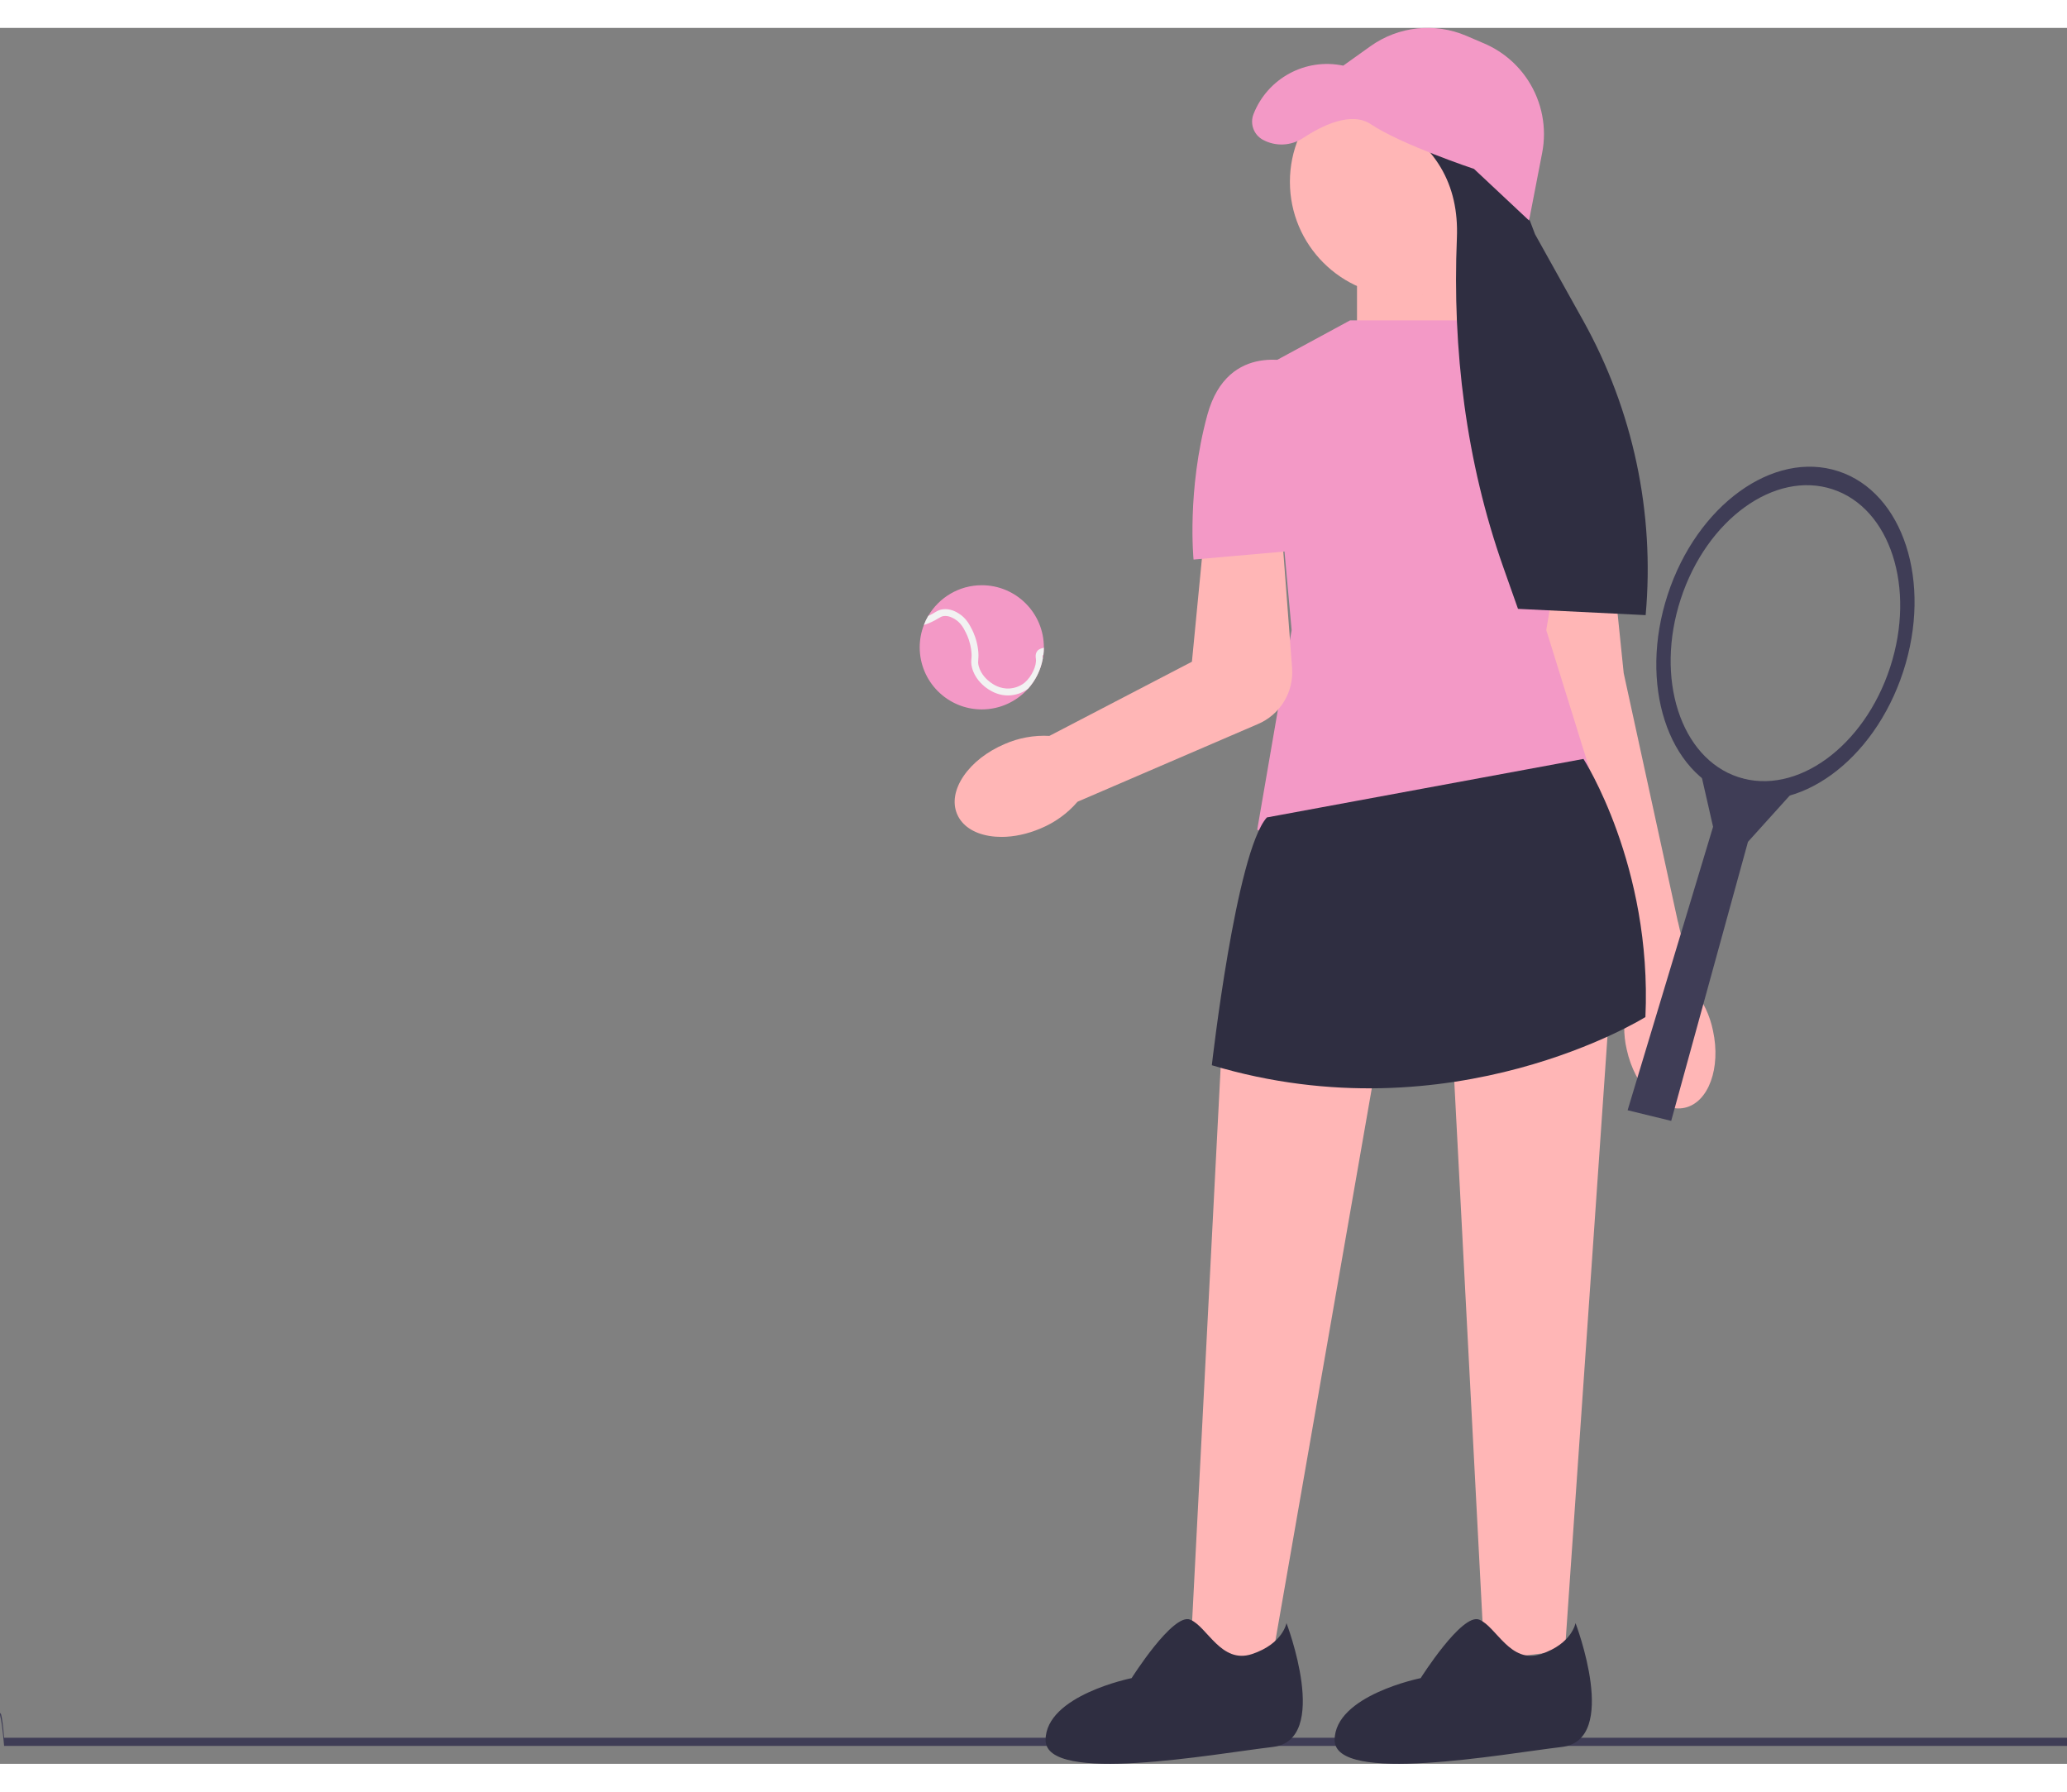<svg xmlns="http://www.w3.org/2000/svg" width="300" height="260" viewBox="0 0 600.67 504.365" xmlns:xlink="http://www.w3.org/1999/xlink"><rect x="0" y="0" width="600.67" height="504.365" fill="#808080" stroke="none"/><path d="M0,489.977c0,.66,.53,1.19,1.19,9.19H730.48c.66-8,1.19-8.53,1.19-9.19,0-.66-.53-1.19-1.19,6.81H1.19c-.66-8-1.19-7.47-1.19-6.81Z" fill="#3f3d56"/><polygon points="422.055 295.394 431.407 474.289 454.777 471.487 467.58 286.555 422.055 295.394" fill="#ffb6b6"/><path d="M457.847,463.469s13,34-4,36c-17,2-66,11-66-2,0-13,25-18,25-18,0,0,12-19,17-17,5,2,9,13,18,10,9-3,10-9,10-9Z" fill="#2f2e41"/><rect x="394.347" y="58.969" width="29" height="37" transform="translate(817.694 154.938) rotate(-180)" fill="#ffb6b6"/><circle cx="408.097" cy="44.719" r="33.25" fill="#ffb6b6"/><path d="M444.847,180.469l4-33,19,1,4,39,15.741,72.223,.038-.01-.017,.006,4.573,19.723c2.793,3.464,4.715,7.547,5.605,11.906,2.381,10.88-1.301,20.924-8.224,22.438-6.922,1.515-14.461-6.075-16.839-16.952-1.011-4.335-.968-8.849,.124-13.163l-4.268-14.929-23.735-88.242Z" fill="#ffb6b6"/><path d="M392.347,84.969h35s34,18,34,18l-12,72,14,45s-75,23-98,13l10-58-7-77,24-13Z" fill="#f399c6"/><path d="M454.847,103.469s12-4,14,3c2,7,7,49,7,49l-30,1,9-53Z" fill="#f399c6"/><path d="M291.04,235.052c-1.212,0-2.394-.093-3.53-.28-4.628-.765-7.955-3.012-9.368-6.327-1.414-3.315-.731-7.271,1.921-11.139,2.605-3.798,6.815-7.073,11.854-9.221,4.082-1.805,8.593-2.625,13.047-2.382l41.411-21.552,3.003-31.03,22.916-9.375,3.186,42.209c.534,7.081-3.516,13.662-10.076,16.376l-52.265,22.498c-2.912,3.393-6.632,6.081-10.766,7.777-3.777,1.61-7.692,2.446-11.332,2.446Z" fill="#ffb6b6"/><path d="M376.847,97.469s-20-7-26,15c-6,22-4,42-4,42l34-3-4-54Z" fill="#f399c6"/><g><path d="M267.267,179.969c0,9.96,8.08,18.04,18.04,18.04,5.35,0,10.149-2.33,13.45-6.021,0,0,.01-.01,.02-.01,2.15-2.41,3.66-5.41,4.26-8.729,.08-.34,.13-.69,.17-1.05,.091-.69,.131-1.391,.141-2.11v-.12c0-9.96-8.07-18.04-18.04-18.04-6.63,0-12.431,3.58-15.561,8.92-.5,.83-.92,1.71-1.26,2.63-.79,2.01-1.22,4.2-1.22,6.49Z" fill="#f399c6"/><path d="M268.486,173.479c.97-.29,2.05-.74,3.23-1.37,.409-.21,.729-.409,1.02-.59,.601-.359,.92-.55,1.521-.63,1.489-.189,2.779,.62,3.33,.96,1.689,1.07,2.449,2.57,3.18,4.03,.399,.8,1.13,2.49,1.45,4.78,.189,1.329,.13,2.04,.069,2.68-.06,.72-.109,1.399,.17,2.52,.78,3.03,2.931,4.98,4.141,5.87,2.01,1.48,4.12,2.221,6.279,2.221,.28,0,.551-.011,.82-.03,1.101-.09,3.16-.48,5.061-1.931,0,0,.01-.01,.02-.01,2.15-2.41,3.66-5.41,4.26-8.729,0-.08-.01-.15-.02-.221-.04-.199-.101-.619,0-.77,.02,0,.06-.021,.189-.06,.091-.69,.131-1.391,.141-2.11-1.21,.28-1.62,.6-1.88,.91-.67,.84-.5,1.89-.44,2.279,.3,1.95-1.229,5.21-3.189,6.891-1.641,1.39-3.561,1.689-4.311,1.75-2.95,.25-5.05-1.29-5.74-1.8-1-.73-2.77-2.33-3.39-4.75-.2-.801-.17-1.221-.11-1.86,.061-.71,.13-1.58-.09-3.13-.359-2.57-1.189-4.48-1.64-5.4-.78-1.54-1.74-3.46-3.91-4.819-.67-.421-2.44-1.521-4.64-1.25-1.021,.13-1.62,.489-2.311,.899-.26,.16-.55,.34-.91,.53-.37,.189-.72,.37-1.04,.51-.5,.83-.92,1.71-1.26,2.63Z" fill="#f2f2f2"/></g><g><polygon points="485.652 317.561 472.985 314.471 497.818 232.11 493.927 215.055 521.161 221.858 507.962 236.48 485.652 317.561" fill="#3f3d56"/><path d="M553.062,187.05c8.498-25.983,.068-52.058-18.829-58.238-18.897-6.18-41.106,9.873-49.604,35.857-8.498,25.983-.068,52.058,18.829,58.238s41.106-9.873,49.604-35.857Zm-3.802-1.243c-7.554,23.097-27.295,37.366-44.092,31.873-16.797-5.494-24.291-28.671-16.737-51.768,7.554-23.097,27.295-37.366,44.092-31.873,16.797,5.494,24.291,28.671,16.737,51.768Z" fill="#3f3d56"/></g><path d="M440.306,44.739l5.77,15.203,13.974,25.068c14.526,26.06,20.86,55.893,18.175,85.607v0s-37.095-1.824-37.095-1.824l-4.293-12.154c-10.827-30.651-14.806-63.129-13.465-95.608,.641-15.541-6.14-27.343-21.025-35.062l37.959,18.77Z" fill="#2f2e41"/><path d="M444.347,55.969l-16-15s-21-7-30-13c-5.694-3.796-14.191,.414-19.664,4.019-3.514,2.314-8.005,2.525-11.699,.51h-0c-2.65-1.446-3.812-4.636-2.712-7.448v-0c4.083-10.435,15.11-16.39,26.075-14.081h0s7.892-5.637,7.892-5.637c8.139-5.814,18.722-6.957,27.915-3.018l5.175,2.218c5.227,2.24,9.668,5.986,12.757,10.76v0c4.017,6.208,5.476,13.731,4.071,20.991l-3.81,19.685Z" fill="#f399c6"/><polygon points="354.927 297.985 345.712 476.886 369.246 476.518 401.122 293.904 354.927 297.985" fill="#ffb6b6"/><path d="M460.157,212.394s20,31,18,75c0,0-56,35-126,14,0,0,7-62,16-72l92-17Z" fill="#2f2e41"/><path d="M373.847,463.469s13,34-4,36c-17,2-66,11-66-2,0-13,25-18,25-18,0,0,12-19,17-17,5,2,9,13,18,10,9-3,10-9,10-9Z" fill="#2f2e41"/></svg>